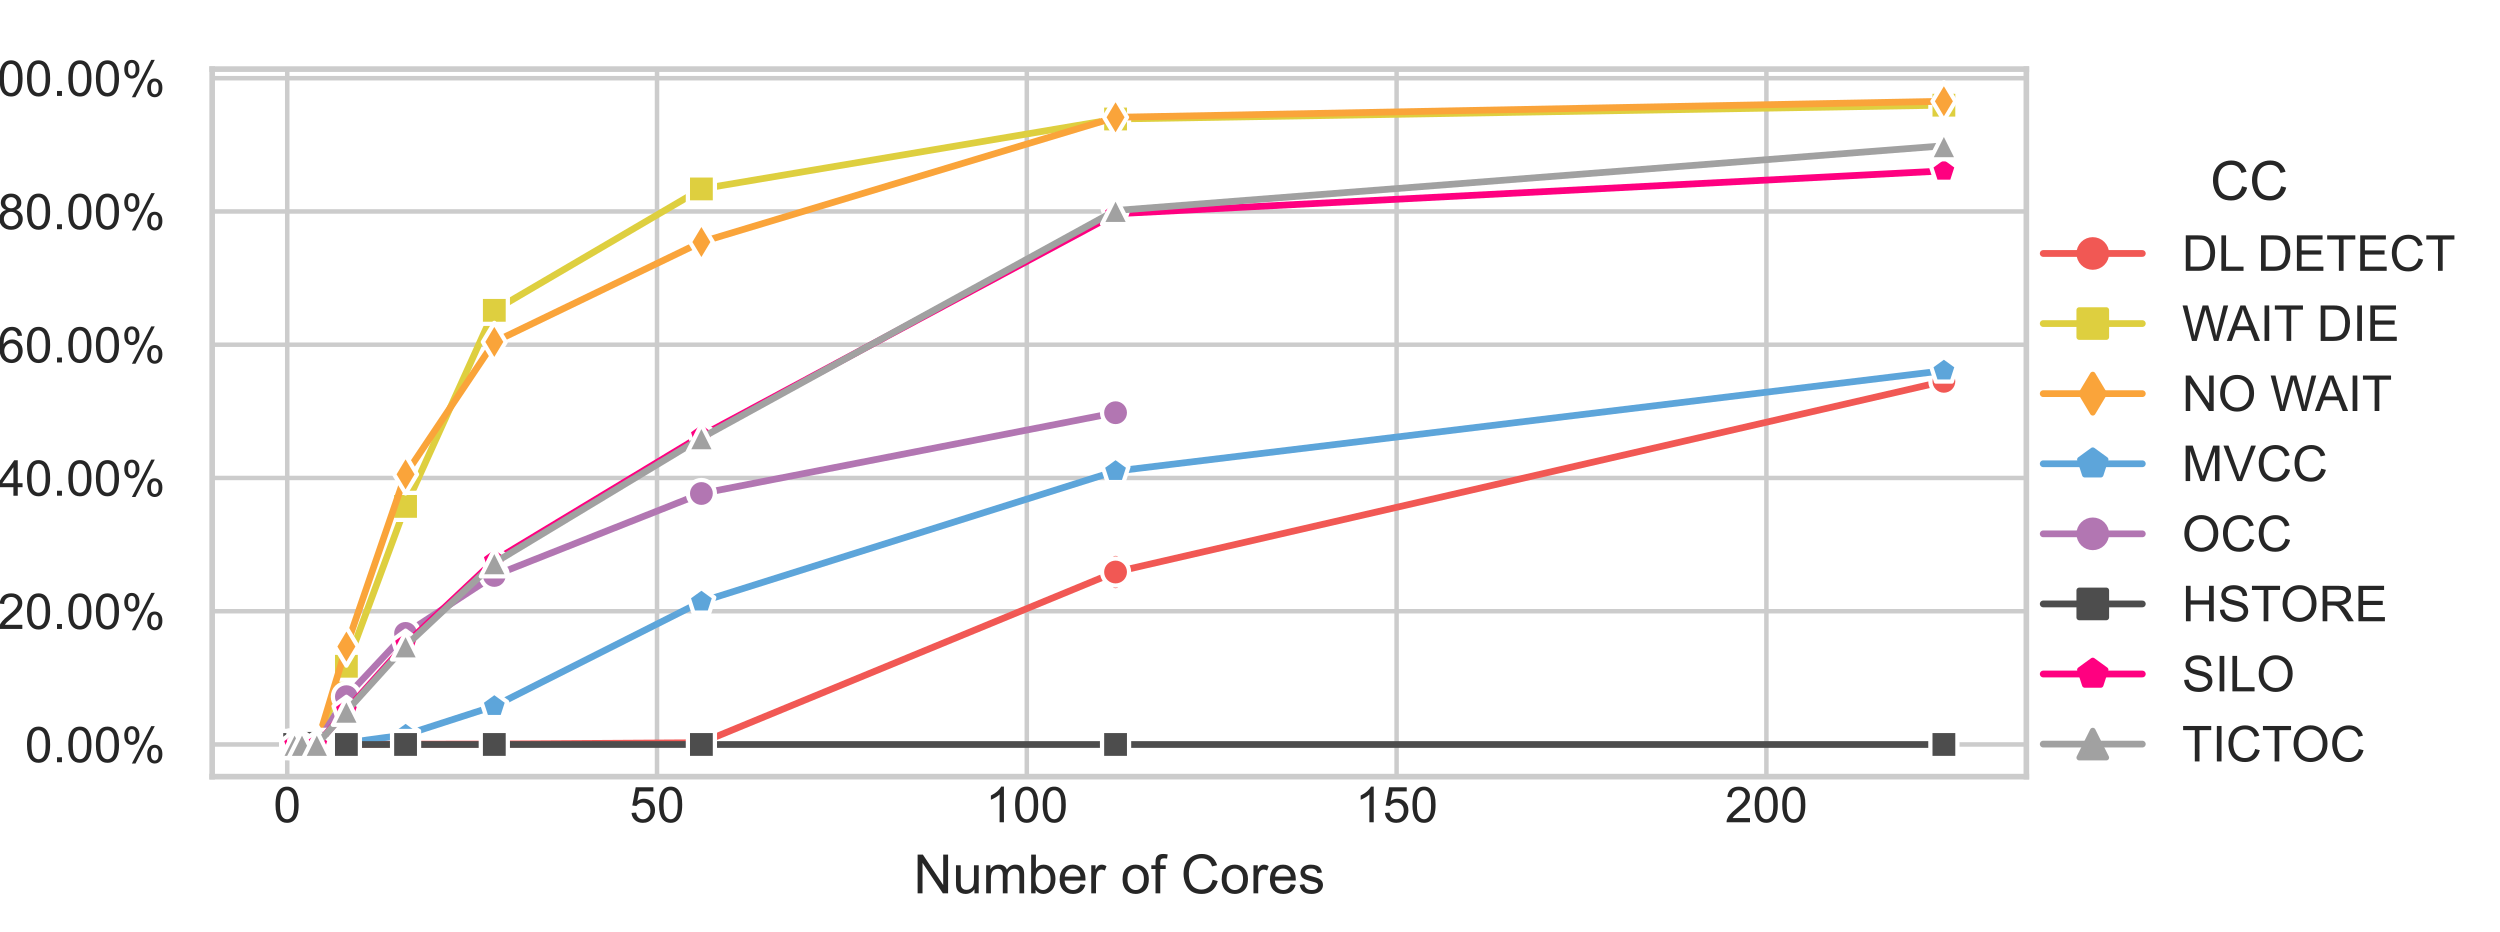 <?xml version="1.0" encoding="utf-8" standalone="no"?>
<!DOCTYPE svg PUBLIC "-//W3C//DTD SVG 1.1//EN"
  "http://www.w3.org/Graphics/SVG/1.1/DTD/svg11.dtd">
<!-- Created with matplotlib (https://matplotlib.org/) -->
<svg height="165.6pt" version="1.1" viewBox="0 0 444 165.6" width="444pt" xmlns="http://www.w3.org/2000/svg" xmlns:xlink="http://www.w3.org/1999/xlink">
 <defs>
  <style type="text/css">*{stroke-linecap:butt;stroke-linejoin:round;}</style>
 </defs>
 <g id="figure_1">
  <g id="patch_1">
   <path d="M 0 165.6 
L 444 165.6 
L 444 0 
L 0 0 
z
" style="fill:#ffffff;"/>
  </g>
  <g id="axes_1">
   <g id="patch_2">
    <path d="M 37.68 137.932 
L 359.88 137.932 
L 359.88 12.273 
L 37.68 12.273 
z
" style="fill:#ffffff;"/>
   </g>
   <g id="matplotlib.axis_1">
    <g id="xtick_1">
     <g id="line2d_1">
      <path clip-path="url(#pea658842cb)" d="M 51.012 137.932 
L 51.012 12.273 
" style="fill:none;stroke:#cccccc;stroke-linecap:round;stroke-width:0.8;"/>
     </g>
     <g id="text_1">
      <!-- 0 -->
      <g style="fill:#262626;" transform="translate(48.565 146.031)scale(0.088 -0.088)">
       <defs>
        <path d="M 4.156 35.297 
Q 4.156 48 6.766 55.734 
Q 9.375 63.484 14.516 67.672 
Q 19.672 71.875 27.484 71.875 
Q 33.25 71.875 37.594 69.547 
Q 41.938 67.234 44.766 62.859 
Q 47.609 58.5 49.219 52.219 
Q 50.828 45.953 50.828 35.297 
Q 50.828 22.703 48.234 14.969 
Q 45.656 7.234 40.5 3 
Q 35.359 -1.219 27.484 -1.219 
Q 17.141 -1.219 11.234 6.203 
Q 4.156 15.141 4.156 35.297 
z
M 13.188 35.297 
Q 13.188 17.672 17.312 11.828 
Q 21.438 6 27.484 6 
Q 33.547 6 37.672 11.859 
Q 41.797 17.719 41.797 35.297 
Q 41.797 52.984 37.672 58.781 
Q 33.547 64.594 27.391 64.594 
Q 21.344 64.594 17.719 59.469 
Q 13.188 52.938 13.188 35.297 
z
" id="ArialMT-48"/>
       </defs>
       <use xlink:href="#ArialMT-48"/>
      </g>
     </g>
    </g>
    <g id="xtick_2">
     <g id="line2d_2">
      <path clip-path="url(#pea658842cb)" d="M 116.687 137.932 
L 116.687 12.273 
" style="fill:none;stroke:#cccccc;stroke-linecap:round;stroke-width:0.8;"/>
     </g>
     <g id="text_2">
      <!-- 50 -->
      <g style="fill:#262626;" transform="translate(111.793 146.031)scale(0.088 -0.088)">
       <defs>
        <path d="M 4.156 18.75 
L 13.375 19.531 
Q 14.406 12.797 18.141 9.391 
Q 21.875 6 27.156 6 
Q 33.5 6 37.891 10.781 
Q 42.281 15.578 42.281 23.484 
Q 42.281 31 38.062 35.344 
Q 33.844 39.703 27 39.703 
Q 22.75 39.703 19.328 37.766 
Q 15.922 35.844 13.969 32.766 
L 5.719 33.844 
L 12.641 70.609 
L 48.25 70.609 
L 48.25 62.203 
L 19.672 62.203 
L 15.828 42.969 
Q 22.266 47.469 29.344 47.469 
Q 38.719 47.469 45.156 40.969 
Q 51.609 34.469 51.609 24.266 
Q 51.609 14.547 45.953 7.469 
Q 39.062 -1.219 27.156 -1.219 
Q 17.391 -1.219 11.203 4.25 
Q 5.031 9.719 4.156 18.75 
z
" id="ArialMT-53"/>
       </defs>
       <use xlink:href="#ArialMT-53"/>
       <use x="55.615" xlink:href="#ArialMT-48"/>
      </g>
     </g>
    </g>
    <g id="xtick_3">
     <g id="line2d_3">
      <path clip-path="url(#pea658842cb)" d="M 182.361 137.932 
L 182.361 12.273 
" style="fill:none;stroke:#cccccc;stroke-linecap:round;stroke-width:0.8;"/>
     </g>
     <g id="text_3">
      <!-- 100 -->
      <g style="fill:#262626;" transform="translate(175.021 146.031)scale(0.088 -0.088)">
       <defs>
        <path d="M 37.25 0 
L 28.469 0 
L 28.469 56 
Q 25.297 52.984 20.141 49.953 
Q 14.984 46.922 10.891 45.406 
L 10.891 53.906 
Q 18.266 57.375 23.781 62.297 
Q 29.297 67.234 31.594 71.875 
L 37.25 71.875 
z
" id="ArialMT-49"/>
       </defs>
       <use xlink:href="#ArialMT-49"/>
       <use x="55.615" xlink:href="#ArialMT-48"/>
       <use x="111.23" xlink:href="#ArialMT-48"/>
      </g>
     </g>
    </g>
    <g id="xtick_4">
     <g id="line2d_4">
      <path clip-path="url(#pea658842cb)" d="M 248.036 137.932 
L 248.036 12.273 
" style="fill:none;stroke:#cccccc;stroke-linecap:round;stroke-width:0.8;"/>
     </g>
     <g id="text_4">
      <!-- 150 -->
      <g style="fill:#262626;" transform="translate(240.696 146.031)scale(0.088 -0.088)">
       <use xlink:href="#ArialMT-49"/>
       <use x="55.615" xlink:href="#ArialMT-53"/>
       <use x="111.23" xlink:href="#ArialMT-48"/>
      </g>
     </g>
    </g>
    <g id="xtick_5">
     <g id="line2d_5">
      <path clip-path="url(#pea658842cb)" d="M 313.711 137.932 
L 313.711 12.273 
" style="fill:none;stroke:#cccccc;stroke-linecap:round;stroke-width:0.8;"/>
     </g>
     <g id="text_5">
      <!-- 200 -->
      <g style="fill:#262626;" transform="translate(306.37 146.031)scale(0.088 -0.088)">
       <defs>
        <path d="M 50.344 8.453 
L 50.344 0 
L 3.031 0 
Q 2.938 3.172 4.047 6.109 
Q 5.859 10.938 9.828 15.625 
Q 13.812 20.312 21.344 26.469 
Q 33.016 36.031 37.109 41.625 
Q 41.219 47.219 41.219 52.203 
Q 41.219 57.422 37.469 61 
Q 33.734 64.594 27.734 64.594 
Q 21.391 64.594 17.578 60.781 
Q 13.766 56.984 13.719 50.25 
L 4.688 51.172 
Q 5.609 61.281 11.656 66.578 
Q 17.719 71.875 27.938 71.875 
Q 38.234 71.875 44.234 66.156 
Q 50.25 60.453 50.25 52 
Q 50.25 47.703 48.484 43.547 
Q 46.734 39.406 42.656 34.812 
Q 38.578 30.219 29.109 22.219 
Q 21.188 15.578 18.938 13.203 
Q 16.703 10.844 15.234 8.453 
z
" id="ArialMT-50"/>
       </defs>
       <use xlink:href="#ArialMT-50"/>
       <use x="55.615" xlink:href="#ArialMT-48"/>
       <use x="111.23" xlink:href="#ArialMT-48"/>
      </g>
     </g>
    </g>
    <g id="text_6">
     <!-- Number of Cores -->
     <g style="fill:#262626;" transform="translate(162.236 158.651)scale(0.096 -0.096)">
      <defs>
       <path d="M 7.625 0 
L 7.625 71.578 
L 17.328 71.578 
L 54.938 15.375 
L 54.938 71.578 
L 64.016 71.578 
L 64.016 0 
L 54.297 0 
L 16.703 56.25 
L 16.703 0 
z
" id="ArialMT-78"/>
       <path d="M 40.578 0 
L 40.578 7.625 
Q 34.516 -1.172 24.125 -1.172 
Q 19.531 -1.172 15.547 0.578 
Q 11.578 2.344 9.641 5 
Q 7.719 7.672 6.938 11.531 
Q 6.391 14.109 6.391 19.734 
L 6.391 51.859 
L 15.188 51.859 
L 15.188 23.094 
Q 15.188 16.219 15.719 13.812 
Q 16.547 10.359 19.234 8.375 
Q 21.922 6.391 25.875 6.391 
Q 29.828 6.391 33.297 8.422 
Q 36.766 10.453 38.203 13.938 
Q 39.656 17.438 39.656 24.078 
L 39.656 51.859 
L 48.438 51.859 
L 48.438 0 
z
" id="ArialMT-117"/>
       <path d="M 6.594 0 
L 6.594 51.859 
L 14.453 51.859 
L 14.453 44.578 
Q 16.891 48.391 20.938 50.703 
Q 25 53.031 30.172 53.031 
Q 35.938 53.031 39.625 50.641 
Q 43.312 48.25 44.828 43.953 
Q 50.984 53.031 60.844 53.031 
Q 68.562 53.031 72.703 48.75 
Q 76.859 44.484 76.859 35.594 
L 76.859 0 
L 68.109 0 
L 68.109 32.672 
Q 68.109 37.938 67.25 40.25 
Q 66.406 42.578 64.156 43.984 
Q 61.922 45.406 58.891 45.406 
Q 53.422 45.406 49.797 41.766 
Q 46.188 38.141 46.188 30.125 
L 46.188 0 
L 37.406 0 
L 37.406 33.688 
Q 37.406 39.547 35.25 42.469 
Q 33.109 45.406 28.219 45.406 
Q 24.516 45.406 21.359 43.453 
Q 18.219 41.5 16.797 37.734 
Q 15.375 33.984 15.375 26.906 
L 15.375 0 
z
" id="ArialMT-109"/>
       <path d="M 14.703 0 
L 6.547 0 
L 6.547 71.578 
L 15.328 71.578 
L 15.328 46.047 
Q 20.906 53.031 29.547 53.031 
Q 34.328 53.031 38.594 51.094 
Q 42.875 49.172 45.625 45.672 
Q 48.391 42.188 49.953 37.25 
Q 51.516 32.328 51.516 26.703 
Q 51.516 13.375 44.922 6.094 
Q 38.328 -1.172 29.109 -1.172 
Q 19.922 -1.172 14.703 6.5 
z
M 14.594 26.312 
Q 14.594 17 17.141 12.844 
Q 21.297 6.062 28.375 6.062 
Q 34.125 6.062 38.328 11.062 
Q 42.531 16.062 42.531 25.984 
Q 42.531 36.141 38.5 40.969 
Q 34.469 45.797 28.766 45.797 
Q 23 45.797 18.797 40.797 
Q 14.594 35.797 14.594 26.312 
z
" id="ArialMT-98"/>
       <path d="M 42.094 16.703 
L 51.172 15.578 
Q 49.031 7.625 43.219 3.219 
Q 37.406 -1.172 28.375 -1.172 
Q 17 -1.172 10.328 5.828 
Q 3.656 12.844 3.656 25.484 
Q 3.656 38.578 10.391 45.797 
Q 17.141 53.031 27.875 53.031 
Q 38.281 53.031 44.875 45.953 
Q 51.469 38.875 51.469 26.031 
Q 51.469 25.25 51.422 23.688 
L 12.75 23.688 
Q 13.234 15.141 17.578 10.594 
Q 21.922 6.062 28.422 6.062 
Q 33.25 6.062 36.672 8.594 
Q 40.094 11.141 42.094 16.703 
z
M 13.234 30.906 
L 42.188 30.906 
Q 41.609 37.453 38.875 40.719 
Q 34.672 45.797 27.984 45.797 
Q 21.922 45.797 17.797 41.75 
Q 13.672 37.703 13.234 30.906 
z
" id="ArialMT-101"/>
       <path d="M 6.5 0 
L 6.5 51.859 
L 14.406 51.859 
L 14.406 44 
Q 17.438 49.516 20 51.266 
Q 22.562 53.031 25.641 53.031 
Q 30.078 53.031 34.672 50.203 
L 31.641 42.047 
Q 28.422 43.953 25.203 43.953 
Q 22.312 43.953 20.016 42.219 
Q 17.719 40.484 16.75 37.406 
Q 15.281 32.719 15.281 27.156 
L 15.281 0 
z
" id="ArialMT-114"/>
       <path id="ArialMT-32"/>
       <path d="M 3.328 25.922 
Q 3.328 40.328 11.328 47.266 
Q 18.016 53.031 27.641 53.031 
Q 38.328 53.031 45.109 46.016 
Q 51.906 39.016 51.906 26.656 
Q 51.906 16.656 48.906 10.906 
Q 45.906 5.172 40.156 2 
Q 34.422 -1.172 27.641 -1.172 
Q 16.75 -1.172 10.031 5.812 
Q 3.328 12.797 3.328 25.922 
z
M 12.359 25.922 
Q 12.359 15.969 16.703 11.016 
Q 21.047 6.062 27.641 6.062 
Q 34.188 6.062 38.531 11.031 
Q 42.875 16.016 42.875 26.219 
Q 42.875 35.844 38.5 40.797 
Q 34.125 45.75 27.641 45.75 
Q 21.047 45.75 16.703 40.812 
Q 12.359 35.891 12.359 25.922 
z
" id="ArialMT-111"/>
       <path d="M 8.688 0 
L 8.688 45.016 
L 0.922 45.016 
L 0.922 51.859 
L 8.688 51.859 
L 8.688 57.375 
Q 8.688 62.594 9.625 65.141 
Q 10.891 68.562 14.078 70.672 
Q 17.281 72.797 23.047 72.797 
Q 26.766 72.797 31.25 71.922 
L 29.938 64.266 
Q 27.203 64.75 24.75 64.75 
Q 20.75 64.75 19.094 63.031 
Q 17.438 61.328 17.438 56.641 
L 17.438 51.859 
L 27.547 51.859 
L 27.547 45.016 
L 17.438 45.016 
L 17.438 0 
z
" id="ArialMT-102"/>
       <path d="M 58.797 25.094 
L 68.266 22.703 
Q 65.281 11.031 57.547 4.906 
Q 49.812 -1.219 38.625 -1.219 
Q 27.047 -1.219 19.797 3.484 
Q 12.547 8.203 8.766 17.141 
Q 4.984 26.078 4.984 36.328 
Q 4.984 47.516 9.25 55.828 
Q 13.531 64.156 21.406 68.469 
Q 29.297 72.797 38.766 72.797 
Q 49.516 72.797 56.828 67.328 
Q 64.156 61.859 67.047 51.953 
L 57.719 49.75 
Q 55.219 57.562 50.484 61.125 
Q 45.75 64.703 38.578 64.703 
Q 30.328 64.703 24.781 60.734 
Q 19.234 56.781 16.984 50.109 
Q 14.75 43.453 14.75 36.375 
Q 14.75 27.25 17.406 20.438 
Q 20.062 13.625 25.672 10.25 
Q 31.297 6.891 37.844 6.891 
Q 45.797 6.891 51.312 11.469 
Q 56.844 16.062 58.797 25.094 
z
" id="ArialMT-67"/>
       <path d="M 3.078 15.484 
L 11.766 16.844 
Q 12.5 11.625 15.844 8.844 
Q 19.188 6.062 25.203 6.062 
Q 31.25 6.062 34.172 8.516 
Q 37.109 10.984 37.109 14.312 
Q 37.109 17.281 34.516 19 
Q 32.719 20.172 25.531 21.969 
Q 15.875 24.422 12.141 26.203 
Q 8.406 27.984 6.469 31.125 
Q 4.547 34.281 4.547 38.094 
Q 4.547 41.547 6.125 44.5 
Q 7.719 47.469 10.453 49.422 
Q 12.5 50.922 16.031 51.969 
Q 19.578 53.031 23.641 53.031 
Q 29.734 53.031 34.344 51.266 
Q 38.969 49.516 41.156 46.5 
Q 43.359 43.5 44.188 38.484 
L 35.594 37.312 
Q 35.016 41.312 32.203 43.547 
Q 29.391 45.797 24.266 45.797 
Q 18.219 45.797 15.625 43.797 
Q 13.031 41.797 13.031 39.109 
Q 13.031 37.406 14.109 36.031 
Q 15.188 34.625 17.484 33.688 
Q 18.797 33.203 25.25 31.453 
Q 34.578 28.953 38.25 27.359 
Q 41.938 25.781 44.031 22.75 
Q 46.141 19.734 46.141 15.234 
Q 46.141 10.844 43.578 6.953 
Q 41.016 3.078 36.172 0.953 
Q 31.344 -1.172 25.25 -1.172 
Q 15.141 -1.172 9.844 3.031 
Q 4.547 7.234 3.078 15.484 
z
" id="ArialMT-115"/>
      </defs>
      <use xlink:href="#ArialMT-78"/>
      <use x="72.217" xlink:href="#ArialMT-117"/>
      <use x="127.832" xlink:href="#ArialMT-109"/>
      <use x="211.133" xlink:href="#ArialMT-98"/>
      <use x="266.748" xlink:href="#ArialMT-101"/>
      <use x="322.363" xlink:href="#ArialMT-114"/>
      <use x="355.664" xlink:href="#ArialMT-32"/>
      <use x="383.447" xlink:href="#ArialMT-111"/>
      <use x="439.062" xlink:href="#ArialMT-102"/>
      <use x="466.846" xlink:href="#ArialMT-32"/>
      <use x="494.629" xlink:href="#ArialMT-67"/>
      <use x="566.846" xlink:href="#ArialMT-111"/>
      <use x="622.461" xlink:href="#ArialMT-114"/>
      <use x="655.762" xlink:href="#ArialMT-101"/>
      <use x="711.377" xlink:href="#ArialMT-115"/>
     </g>
    </g>
   </g>
   <g id="matplotlib.axis_2">
    <g id="ytick_1">
     <g id="line2d_6">
      <path clip-path="url(#pea658842cb)" d="M 37.68 132.22 
L 359.88 132.22 
" style="fill:none;stroke:#cccccc;stroke-linecap:round;stroke-width:0.8;"/>
     </g>
     <g id="text_7">
      <!-- 0.00% -->
      <g style="fill:#262626;" transform="translate(4.429 135.37)scale(0.088 -0.088)">
       <defs>
        <path d="M 9.078 0 
L 9.078 10.016 
L 19.094 10.016 
L 19.094 0 
z
" id="ArialMT-46"/>
        <path d="M 5.812 54.391 
Q 5.812 62.062 9.672 67.422 
Q 13.531 72.797 20.844 72.797 
Q 27.594 72.797 32 67.984 
Q 36.422 63.188 36.422 53.859 
Q 36.422 44.781 31.953 39.875 
Q 27.484 34.969 20.953 34.969 
Q 14.453 34.969 10.125 39.797 
Q 5.812 44.625 5.812 54.391 
z
M 21.094 66.75 
Q 17.828 66.75 15.656 63.906 
Q 13.484 61.078 13.484 53.516 
Q 13.484 46.625 15.672 43.812 
Q 17.875 41.016 21.094 41.016 
Q 24.422 41.016 26.594 43.844 
Q 28.766 46.688 28.766 54.203 
Q 28.766 61.141 26.562 63.938 
Q 24.359 66.75 21.094 66.75 
z
M 21.141 -2.641 
L 60.297 72.797 
L 67.438 72.797 
L 28.422 -2.641 
z
M 52.094 16.797 
Q 52.094 24.516 55.953 29.859 
Q 59.812 35.203 67.188 35.203 
Q 73.922 35.203 78.344 30.391 
Q 82.766 25.594 82.766 16.266 
Q 82.766 7.172 78.297 2.266 
Q 73.828 -2.641 67.234 -2.641 
Q 60.75 -2.641 56.422 2.219 
Q 52.094 7.078 52.094 16.797 
z
M 67.438 29.156 
Q 64.109 29.156 61.938 26.312 
Q 59.766 23.484 59.766 15.922 
Q 59.766 9.078 61.953 6.25 
Q 64.156 3.422 67.391 3.422 
Q 70.75 3.422 72.922 6.25 
Q 75.094 9.078 75.094 16.609 
Q 75.094 23.531 72.891 26.344 
Q 70.703 29.156 67.438 29.156 
z
" id="ArialMT-37"/>
       </defs>
       <use xlink:href="#ArialMT-48"/>
       <use x="55.615" xlink:href="#ArialMT-46"/>
       <use x="83.398" xlink:href="#ArialMT-48"/>
       <use x="139.014" xlink:href="#ArialMT-48"/>
       <use x="194.629" xlink:href="#ArialMT-37"/>
      </g>
     </g>
    </g>
    <g id="ytick_2">
     <g id="line2d_7">
      <path clip-path="url(#pea658842cb)" d="M 37.68 108.554 
L 359.88 108.554 
" style="fill:none;stroke:#cccccc;stroke-linecap:round;stroke-width:0.8;"/>
     </g>
     <g id="text_8">
      <!-- 20.00% -->
      <g style="fill:#262626;" transform="translate(-0.464 111.703)scale(0.088 -0.088)">
       <use xlink:href="#ArialMT-50"/>
       <use x="55.615" xlink:href="#ArialMT-48"/>
       <use x="111.23" xlink:href="#ArialMT-46"/>
       <use x="139.014" xlink:href="#ArialMT-48"/>
       <use x="194.629" xlink:href="#ArialMT-48"/>
       <use x="250.244" xlink:href="#ArialMT-37"/>
      </g>
     </g>
    </g>
    <g id="ytick_3">
     <g id="line2d_8">
      <path clip-path="url(#pea658842cb)" d="M 37.68 84.888 
L 359.88 84.888 
" style="fill:none;stroke:#cccccc;stroke-linecap:round;stroke-width:0.8;"/>
     </g>
     <g id="text_9">
      <!-- 40.00% -->
      <g style="fill:#262626;" transform="translate(-0.464 88.037)scale(0.088 -0.088)">
       <defs>
        <path d="M 32.328 0 
L 32.328 17.141 
L 1.266 17.141 
L 1.266 25.203 
L 33.938 71.578 
L 41.109 71.578 
L 41.109 25.203 
L 50.781 25.203 
L 50.781 17.141 
L 41.109 17.141 
L 41.109 0 
z
M 32.328 25.203 
L 32.328 57.469 
L 9.906 25.203 
z
" id="ArialMT-52"/>
       </defs>
       <use xlink:href="#ArialMT-52"/>
       <use x="55.615" xlink:href="#ArialMT-48"/>
       <use x="111.23" xlink:href="#ArialMT-46"/>
       <use x="139.014" xlink:href="#ArialMT-48"/>
       <use x="194.629" xlink:href="#ArialMT-48"/>
       <use x="250.244" xlink:href="#ArialMT-37"/>
      </g>
     </g>
    </g>
    <g id="ytick_4">
     <g id="line2d_9">
      <path clip-path="url(#pea658842cb)" d="M 37.68 61.221 
L 359.88 61.221 
" style="fill:none;stroke:#cccccc;stroke-linecap:round;stroke-width:0.8;"/>
     </g>
     <g id="text_10">
      <!-- 60.00% -->
      <g style="fill:#262626;" transform="translate(-0.464 64.371)scale(0.088 -0.088)">
       <defs>
        <path d="M 49.75 54.047 
L 41.016 53.375 
Q 39.844 58.547 37.703 60.891 
Q 34.125 64.656 28.906 64.656 
Q 24.703 64.656 21.531 62.312 
Q 17.391 59.281 14.984 53.469 
Q 12.594 47.656 12.5 36.922 
Q 15.672 41.75 20.266 44.094 
Q 24.859 46.438 29.891 46.438 
Q 38.672 46.438 44.844 39.969 
Q 51.031 33.5 51.031 23.25 
Q 51.031 16.5 48.125 10.719 
Q 45.219 4.938 40.141 1.859 
Q 35.062 -1.219 28.609 -1.219 
Q 17.625 -1.219 10.688 6.859 
Q 3.766 14.938 3.766 33.5 
Q 3.766 54.25 11.422 63.672 
Q 18.109 71.875 29.438 71.875 
Q 37.891 71.875 43.281 67.141 
Q 48.688 62.406 49.75 54.047 
z
M 13.875 23.188 
Q 13.875 18.656 15.797 14.5 
Q 17.719 10.359 21.188 8.172 
Q 24.656 6 28.469 6 
Q 34.031 6 38.031 10.484 
Q 42.047 14.984 42.047 22.703 
Q 42.047 30.125 38.078 34.391 
Q 34.125 38.672 28.125 38.672 
Q 22.172 38.672 18.016 34.391 
Q 13.875 30.125 13.875 23.188 
z
" id="ArialMT-54"/>
       </defs>
       <use xlink:href="#ArialMT-54"/>
       <use x="55.615" xlink:href="#ArialMT-48"/>
       <use x="111.23" xlink:href="#ArialMT-46"/>
       <use x="139.014" xlink:href="#ArialMT-48"/>
       <use x="194.629" xlink:href="#ArialMT-48"/>
       <use x="250.244" xlink:href="#ArialMT-37"/>
      </g>
     </g>
    </g>
    <g id="ytick_5">
     <g id="line2d_10">
      <path clip-path="url(#pea658842cb)" d="M 37.68 37.555 
L 359.88 37.555 
" style="fill:none;stroke:#cccccc;stroke-linecap:round;stroke-width:0.8;"/>
     </g>
     <g id="text_11">
      <!-- 80.00% -->
      <g style="fill:#262626;" transform="translate(-0.464 40.704)scale(0.088 -0.088)">
       <defs>
        <path d="M 17.672 38.812 
Q 12.203 40.828 9.562 44.531 
Q 6.938 48.25 6.938 53.422 
Q 6.938 61.234 12.547 66.547 
Q 18.172 71.875 27.484 71.875 
Q 36.859 71.875 42.578 66.422 
Q 48.297 60.984 48.297 53.172 
Q 48.297 48.188 45.672 44.5 
Q 43.062 40.828 37.75 38.812 
Q 44.344 36.672 47.781 31.875 
Q 51.219 27.094 51.219 20.453 
Q 51.219 11.281 44.719 5.031 
Q 38.234 -1.219 27.641 -1.219 
Q 17.047 -1.219 10.547 5.047 
Q 4.047 11.328 4.047 20.703 
Q 4.047 27.688 7.594 32.391 
Q 11.141 37.109 17.672 38.812 
z
M 15.922 53.719 
Q 15.922 48.641 19.188 45.406 
Q 22.469 42.188 27.688 42.188 
Q 32.766 42.188 36.016 45.375 
Q 39.266 48.578 39.266 53.219 
Q 39.266 58.062 35.906 61.359 
Q 32.562 64.656 27.594 64.656 
Q 22.562 64.656 19.234 61.422 
Q 15.922 58.203 15.922 53.719 
z
M 13.094 20.656 
Q 13.094 16.891 14.875 13.375 
Q 16.656 9.859 20.172 7.922 
Q 23.688 6 27.734 6 
Q 34.031 6 38.125 10.047 
Q 42.234 14.109 42.234 20.359 
Q 42.234 26.703 38.016 30.859 
Q 33.797 35.016 27.438 35.016 
Q 21.234 35.016 17.156 30.906 
Q 13.094 26.812 13.094 20.656 
z
" id="ArialMT-56"/>
       </defs>
       <use xlink:href="#ArialMT-56"/>
       <use x="55.615" xlink:href="#ArialMT-48"/>
       <use x="111.23" xlink:href="#ArialMT-46"/>
       <use x="139.014" xlink:href="#ArialMT-48"/>
       <use x="194.629" xlink:href="#ArialMT-48"/>
       <use x="250.244" xlink:href="#ArialMT-37"/>
      </g>
     </g>
    </g>
    <g id="ytick_6">
     <g id="line2d_11">
      <path clip-path="url(#pea658842cb)" d="M 37.68 13.888 
L 359.88 13.888 
" style="fill:none;stroke:#cccccc;stroke-linecap:round;stroke-width:0.8;"/>
     </g>
     <g id="text_12">
      <!-- 100.00% -->
      <g style="fill:#262626;" transform="translate(-5.358 17.038)scale(0.088 -0.088)">
       <use xlink:href="#ArialMT-49"/>
       <use x="55.615" xlink:href="#ArialMT-48"/>
       <use x="111.23" xlink:href="#ArialMT-48"/>
       <use x="166.846" xlink:href="#ArialMT-46"/>
       <use x="194.629" xlink:href="#ArialMT-48"/>
       <use x="250.244" xlink:href="#ArialMT-48"/>
       <use x="305.859" xlink:href="#ArialMT-37"/>
      </g>
     </g>
    </g>
    <g id="text_13">
     <!-- Abort Ratio (Abort/Total) -->
     <g style="fill:#262626;" transform="translate(-11.378 126.585)rotate(-90)scale(0.096 -0.096)">
      <defs>
       <path d="M -0.141 0 
L 27.344 71.578 
L 37.547 71.578 
L 66.844 0 
L 56.062 0 
L 47.703 21.688 
L 17.781 21.688 
L 9.906 0 
z
M 20.516 29.391 
L 44.781 29.391 
L 37.312 49.219 
Q 33.891 58.25 32.234 64.062 
Q 30.859 57.172 28.375 50.391 
z
" id="ArialMT-65"/>
       <path d="M 25.781 7.859 
L 27.047 0.094 
Q 23.344 -0.688 20.406 -0.688 
Q 15.625 -0.688 12.984 0.828 
Q 10.359 2.344 9.281 4.812 
Q 8.203 7.281 8.203 15.188 
L 8.203 45.016 
L 1.766 45.016 
L 1.766 51.859 
L 8.203 51.859 
L 8.203 64.703 
L 16.938 69.969 
L 16.938 51.859 
L 25.781 51.859 
L 25.781 45.016 
L 16.938 45.016 
L 16.938 14.703 
Q 16.938 10.938 17.406 9.859 
Q 17.875 8.797 18.922 8.156 
Q 19.969 7.516 21.922 7.516 
Q 23.391 7.516 25.781 7.859 
z
" id="ArialMT-116"/>
       <path d="M 7.859 0 
L 7.859 71.578 
L 39.594 71.578 
Q 49.172 71.578 54.141 69.641 
Q 59.125 67.719 62.109 62.828 
Q 65.094 57.953 65.094 52.047 
Q 65.094 44.438 60.156 39.203 
Q 55.219 33.984 44.922 32.562 
Q 48.688 30.766 50.641 29 
Q 54.781 25.203 58.5 19.484 
L 70.953 0 
L 59.031 0 
L 49.562 14.891 
Q 45.406 21.344 42.719 24.75 
Q 40.047 28.172 37.922 29.531 
Q 35.797 30.906 33.594 31.453 
Q 31.984 31.781 28.328 31.781 
L 17.328 31.781 
L 17.328 0 
z
M 17.328 39.984 
L 37.703 39.984 
Q 44.188 39.984 47.844 41.328 
Q 51.516 42.672 53.422 45.625 
Q 55.328 48.578 55.328 52.047 
Q 55.328 57.125 51.641 60.391 
Q 47.953 63.672 39.984 63.672 
L 17.328 63.672 
z
" id="ArialMT-82"/>
       <path d="M 40.438 6.391 
Q 35.547 2.25 31.031 0.531 
Q 26.516 -1.172 21.344 -1.172 
Q 12.797 -1.172 8.203 3 
Q 3.609 7.172 3.609 13.672 
Q 3.609 17.484 5.344 20.625 
Q 7.078 23.781 9.891 25.688 
Q 12.703 27.594 16.219 28.562 
Q 18.797 29.25 24.031 29.891 
Q 34.672 31.156 39.703 32.906 
Q 39.75 34.719 39.75 35.203 
Q 39.75 40.578 37.25 42.781 
Q 33.891 45.75 27.25 45.75 
Q 21.047 45.75 18.094 43.578 
Q 15.141 41.406 13.719 35.891 
L 5.125 37.062 
Q 6.297 42.578 8.984 45.969 
Q 11.672 49.359 16.75 51.188 
Q 21.828 53.031 28.516 53.031 
Q 35.156 53.031 39.297 51.469 
Q 43.453 49.906 45.406 47.531 
Q 47.359 45.172 48.141 41.547 
Q 48.578 39.312 48.578 33.453 
L 48.578 21.734 
Q 48.578 9.469 49.141 6.219 
Q 49.703 2.984 51.375 0 
L 42.188 0 
Q 40.828 2.734 40.438 6.391 
z
M 39.703 26.031 
Q 34.906 24.078 25.344 22.703 
Q 19.922 21.922 17.672 20.938 
Q 15.438 19.969 14.203 18.094 
Q 12.984 16.219 12.984 13.922 
Q 12.984 10.406 15.641 8.062 
Q 18.312 5.719 23.438 5.719 
Q 28.516 5.719 32.469 7.938 
Q 36.422 10.156 38.281 14.016 
Q 39.703 17 39.703 22.797 
z
" id="ArialMT-97"/>
       <path d="M 6.641 61.469 
L 6.641 71.578 
L 15.438 71.578 
L 15.438 61.469 
z
M 6.641 0 
L 6.641 51.859 
L 15.438 51.859 
L 15.438 0 
z
" id="ArialMT-105"/>
       <path d="M 23.391 -21.047 
Q 16.109 -11.859 11.078 0.438 
Q 6.062 12.75 6.062 25.922 
Q 6.062 37.547 9.812 48.188 
Q 14.203 60.547 23.391 72.797 
L 29.688 72.797 
Q 23.781 62.641 21.875 58.297 
Q 18.891 51.562 17.188 44.234 
Q 15.094 35.109 15.094 25.875 
Q 15.094 2.391 29.688 -21.047 
z
" id="ArialMT-40"/>
       <path d="M 0 -1.219 
L 20.75 72.797 
L 27.781 72.797 
L 7.078 -1.219 
z
" id="ArialMT-47"/>
       <path d="M 25.922 0 
L 25.922 63.141 
L 2.344 63.141 
L 2.344 71.578 
L 59.078 71.578 
L 59.078 63.141 
L 35.406 63.141 
L 35.406 0 
z
" id="ArialMT-84"/>
       <path d="M 6.391 0 
L 6.391 71.578 
L 15.188 71.578 
L 15.188 0 
z
" id="ArialMT-108"/>
       <path d="M 12.359 -21.047 
L 6.062 -21.047 
Q 20.656 2.391 20.656 25.875 
Q 20.656 35.062 18.562 44.094 
Q 16.891 51.422 13.922 58.156 
Q 12.016 62.547 6.062 72.797 
L 12.359 72.797 
Q 21.531 60.547 25.922 48.188 
Q 29.688 37.547 29.688 25.922 
Q 29.688 12.75 24.625 0.438 
Q 19.578 -11.859 12.359 -21.047 
z
" id="ArialMT-41"/>
      </defs>
      <use xlink:href="#ArialMT-65"/>
      <use x="66.699" xlink:href="#ArialMT-98"/>
      <use x="122.314" xlink:href="#ArialMT-111"/>
      <use x="177.93" xlink:href="#ArialMT-114"/>
      <use x="211.23" xlink:href="#ArialMT-116"/>
      <use x="239.014" xlink:href="#ArialMT-32"/>
      <use x="266.797" xlink:href="#ArialMT-82"/>
      <use x="339.014" xlink:href="#ArialMT-97"/>
      <use x="394.629" xlink:href="#ArialMT-116"/>
      <use x="422.412" xlink:href="#ArialMT-105"/>
      <use x="444.629" xlink:href="#ArialMT-111"/>
      <use x="500.244" xlink:href="#ArialMT-32"/>
      <use x="528.027" xlink:href="#ArialMT-40"/>
      <use x="561.328" xlink:href="#ArialMT-65"/>
      <use x="628.027" xlink:href="#ArialMT-98"/>
      <use x="683.643" xlink:href="#ArialMT-111"/>
      <use x="739.258" xlink:href="#ArialMT-114"/>
      <use x="772.559" xlink:href="#ArialMT-116"/>
      <use x="800.342" xlink:href="#ArialMT-47"/>
      <use x="828.125" xlink:href="#ArialMT-84"/>
      <use x="878.084" xlink:href="#ArialMT-111"/>
      <use x="933.699" xlink:href="#ArialMT-116"/>
      <use x="961.482" xlink:href="#ArialMT-97"/>
      <use x="1017.098" xlink:href="#ArialMT-108"/>
      <use x="1039.314" xlink:href="#ArialMT-41"/>
     </g>
    </g>
   </g>
   <g id="LineCollection_1">
    <path clip-path="url(#pea658842cb)" d="M 52.325 132.22 
L 52.325 132.22 
" style="fill:none;stroke:#f15854;stroke-linecap:round;stroke-width:1.2;"/>
    <path clip-path="url(#pea658842cb)" d="M 53.639 132.22 
L 53.639 132.22 
" style="fill:none;stroke:#f15854;stroke-linecap:round;stroke-width:1.2;"/>
    <path clip-path="url(#pea658842cb)" d="M 56.266 132.22 
L 56.266 132.22 
" style="fill:none;stroke:#f15854;stroke-linecap:round;stroke-width:1.2;"/>
    <path clip-path="url(#pea658842cb)" d="M 61.52 132.189 
L 61.52 132.189 
" style="fill:none;stroke:#f15854;stroke-linecap:round;stroke-width:1.2;"/>
    <path clip-path="url(#pea658842cb)" d="M 72.028 132.155 
L 72.028 132.151 
" style="fill:none;stroke:#f15854;stroke-linecap:round;stroke-width:1.2;"/>
    <path clip-path="url(#pea658842cb)" d="M 87.79 132.145 
L 87.79 132.14 
" style="fill:none;stroke:#f15854;stroke-linecap:round;stroke-width:1.2;"/>
    <path clip-path="url(#pea658842cb)" d="M 124.568 131.908 
L 124.568 131.901 
" style="fill:none;stroke:#f15854;stroke-linecap:round;stroke-width:1.2;"/>
    <path clip-path="url(#pea658842cb)" d="M 198.123 103.867 
L 198.123 99.313 
" style="fill:none;stroke:#f15854;stroke-linecap:round;stroke-width:1.2;"/>
    <path clip-path="url(#pea658842cb)" d="M 345.235 69.192 
L 345.235 66.255 
" style="fill:none;stroke:#f15854;stroke-linecap:round;stroke-width:1.2;"/>
   </g>
   <g id="LineCollection_2">
    <path clip-path="url(#pea658842cb)" d="M 52.325 132.22 
L 52.325 132.22 
" style="fill:none;stroke:#decf3f;stroke-linecap:round;stroke-width:1.2;"/>
    <path clip-path="url(#pea658842cb)" d="M 53.639 132.214 
L 53.639 132.213 
" style="fill:none;stroke:#decf3f;stroke-linecap:round;stroke-width:1.2;"/>
    <path clip-path="url(#pea658842cb)" d="M 56.266 132.202 
L 56.266 132.19 
" style="fill:none;stroke:#decf3f;stroke-linecap:round;stroke-width:1.2;"/>
    <path clip-path="url(#pea658842cb)" d="M 61.52 118.358 
L 61.52 118.289 
" style="fill:none;stroke:#decf3f;stroke-linecap:round;stroke-width:1.2;"/>
    <path clip-path="url(#pea658842cb)" d="M 72.028 90.767 
L 72.028 89.103 
" style="fill:none;stroke:#decf3f;stroke-linecap:round;stroke-width:1.2;"/>
    <path clip-path="url(#pea658842cb)" d="M 87.79 55.259 
L 87.79 54.961 
" style="fill:none;stroke:#decf3f;stroke-linecap:round;stroke-width:1.2;"/>
    <path clip-path="url(#pea658842cb)" d="M 124.568 33.555 
L 124.568 33.552 
" style="fill:none;stroke:#decf3f;stroke-linecap:round;stroke-width:1.2;"/>
    <path clip-path="url(#pea658842cb)" d="M 198.123 21.143 
L 198.123 21.126 
" style="fill:none;stroke:#decf3f;stroke-linecap:round;stroke-width:1.2;"/>
    <path clip-path="url(#pea658842cb)" d="M 345.235 18.683 
L 345.235 18.675 
" style="fill:none;stroke:#decf3f;stroke-linecap:round;stroke-width:1.2;"/>
   </g>
   <g id="LineCollection_3">
    <path clip-path="url(#pea658842cb)" d="M 52.325 132.22 
L 52.325 132.22 
" style="fill:none;stroke:#faa43a;stroke-linecap:round;stroke-width:1.2;"/>
    <path clip-path="url(#pea658842cb)" d="M 53.639 132.211 
L 53.639 132.211 
" style="fill:none;stroke:#faa43a;stroke-linecap:round;stroke-width:1.2;"/>
    <path clip-path="url(#pea658842cb)" d="M 56.266 132.195 
L 56.266 132.194 
" style="fill:none;stroke:#faa43a;stroke-linecap:round;stroke-width:1.2;"/>
    <path clip-path="url(#pea658842cb)" d="M 61.52 115.092 
L 61.52 114.567 
" style="fill:none;stroke:#faa43a;stroke-linecap:round;stroke-width:1.2;"/>
    <path clip-path="url(#pea658842cb)" d="M 72.028 84.524 
L 72.028 83.966 
" style="fill:none;stroke:#faa43a;stroke-linecap:round;stroke-width:1.2;"/>
    <path clip-path="url(#pea658842cb)" d="M 87.79 60.826 
L 87.79 60.625 
" style="fill:none;stroke:#faa43a;stroke-linecap:round;stroke-width:1.2;"/>
    <path clip-path="url(#pea658842cb)" d="M 124.568 43.008 
L 124.568 42.96 
" style="fill:none;stroke:#faa43a;stroke-linecap:round;stroke-width:1.2;"/>
    <path clip-path="url(#pea658842cb)" d="M 198.123 20.837 
L 198.123 20.825 
" style="fill:none;stroke:#faa43a;stroke-linecap:round;stroke-width:1.2;"/>
    <path clip-path="url(#pea658842cb)" d="M 345.235 17.986 
L 345.235 17.985 
" style="fill:none;stroke:#faa43a;stroke-linecap:round;stroke-width:1.2;"/>
   </g>
   <g id="LineCollection_4">
    <path clip-path="url(#pea658842cb)" d="M 52.325 132.22 
L 52.325 132.22 
" style="fill:none;stroke:#5da5da;stroke-linecap:round;stroke-width:1.2;"/>
    <path clip-path="url(#pea658842cb)" d="M 53.639 132.219 
L 53.639 132.219 
" style="fill:none;stroke:#5da5da;stroke-linecap:round;stroke-width:1.2;"/>
    <path clip-path="url(#pea658842cb)" d="M 56.266 132.219 
L 56.266 132.219 
" style="fill:none;stroke:#5da5da;stroke-linecap:round;stroke-width:1.2;"/>
    <path clip-path="url(#pea658842cb)" d="M 61.52 131.925 
L 61.52 131.918 
" style="fill:none;stroke:#5da5da;stroke-linecap:round;stroke-width:1.2;"/>
    <path clip-path="url(#pea658842cb)" d="M 72.028 130.5 
L 72.028 130.493 
" style="fill:none;stroke:#5da5da;stroke-linecap:round;stroke-width:1.2;"/>
    <path clip-path="url(#pea658842cb)" d="M 87.79 125.419 
L 87.79 125.39 
" style="fill:none;stroke:#5da5da;stroke-linecap:round;stroke-width:1.2;"/>
    <path clip-path="url(#pea658842cb)" d="M 124.568 106.859 
L 124.568 106.847 
" style="fill:none;stroke:#5da5da;stroke-linecap:round;stroke-width:1.2;"/>
    <path clip-path="url(#pea658842cb)" d="M 198.123 83.681 
L 198.123 83.655 
" style="fill:none;stroke:#5da5da;stroke-linecap:round;stroke-width:1.2;"/>
    <path clip-path="url(#pea658842cb)" d="M 345.235 65.829 
L 345.235 65.823 
" style="fill:none;stroke:#5da5da;stroke-linecap:round;stroke-width:1.2;"/>
   </g>
   <g id="LineCollection_5">
    <path clip-path="url(#pea658842cb)" d="M 52.325 132.22 
L 52.325 132.22 
" style="fill:none;stroke:#b276b2;stroke-linecap:round;stroke-width:1.2;"/>
    <path clip-path="url(#pea658842cb)" d="M 53.639 132.208 
L 53.639 132.207 
" style="fill:none;stroke:#b276b2;stroke-linecap:round;stroke-width:1.2;"/>
    <path clip-path="url(#pea658842cb)" d="M 56.266 132.174 
L 56.266 132.17 
" style="fill:none;stroke:#b276b2;stroke-linecap:round;stroke-width:1.2;"/>
    <path clip-path="url(#pea658842cb)" d="M 61.52 123.799 
L 61.52 123.658 
" style="fill:none;stroke:#b276b2;stroke-linecap:round;stroke-width:1.2;"/>
    <path clip-path="url(#pea658842cb)" d="M 72.028 112.546 
L 72.028 112.434 
" style="fill:none;stroke:#b276b2;stroke-linecap:round;stroke-width:1.2;"/>
    <path clip-path="url(#pea658842cb)" d="M 87.79 102.248 
L 87.79 102.158 
" style="fill:none;stroke:#b276b2;stroke-linecap:round;stroke-width:1.2;"/>
    <path clip-path="url(#pea658842cb)" d="M 124.568 87.668 
L 124.568 87.624 
" style="fill:none;stroke:#b276b2;stroke-linecap:round;stroke-width:1.2;"/>
    <path clip-path="url(#pea658842cb)" d="M 198.123 73.574 
L 198.123 73.021 
" style="fill:none;stroke:#b276b2;stroke-linecap:round;stroke-width:1.2;"/>
   </g>
   <g id="LineCollection_6">
    <path clip-path="url(#pea658842cb)" d="M 52.325 132.22 
L 52.325 132.22 
" style="fill:none;stroke:#4d4d4d;stroke-linecap:round;stroke-width:1.2;"/>
    <path clip-path="url(#pea658842cb)" d="M 53.639 132.154 
L 53.639 132.136 
" style="fill:none;stroke:#4d4d4d;stroke-linecap:round;stroke-width:1.2;"/>
    <path clip-path="url(#pea658842cb)" d="M 56.266 132.018 
L 56.266 132.018 
" style="fill:none;stroke:#4d4d4d;stroke-linecap:round;stroke-width:1.2;"/>
    <path clip-path="url(#pea658842cb)" d="M 61.52 132.22 
L 61.52 132.22 
" style="fill:none;stroke:#4d4d4d;stroke-linecap:round;stroke-width:1.2;"/>
    <path clip-path="url(#pea658842cb)" d="M 72.028 132.22 
L 72.028 132.22 
" style="fill:none;stroke:#4d4d4d;stroke-linecap:round;stroke-width:1.2;"/>
    <path clip-path="url(#pea658842cb)" d="M 87.79 132.22 
L 87.79 132.22 
" style="fill:none;stroke:#4d4d4d;stroke-linecap:round;stroke-width:1.2;"/>
    <path clip-path="url(#pea658842cb)" d="M 124.568 132.22 
L 124.568 132.22 
" style="fill:none;stroke:#4d4d4d;stroke-linecap:round;stroke-width:1.2;"/>
    <path clip-path="url(#pea658842cb)" d="M 198.123 132.22 
L 198.123 132.22 
" style="fill:none;stroke:#4d4d4d;stroke-linecap:round;stroke-width:1.2;"/>
    <path clip-path="url(#pea658842cb)" d="M 345.235 132.22 
L 345.235 132.22 
" style="fill:none;stroke:#4d4d4d;stroke-linecap:round;stroke-width:1.2;"/>
   </g>
   <g id="LineCollection_7">
    <path clip-path="url(#pea658842cb)" d="M 52.325 132.22 
L 52.325 132.22 
" style="fill:none;stroke:#ff0080;stroke-linecap:round;stroke-width:1.2;"/>
    <path clip-path="url(#pea658842cb)" d="M 53.639 132.22 
L 53.639 132.22 
" style="fill:none;stroke:#ff0080;stroke-linecap:round;stroke-width:1.2;"/>
    <path clip-path="url(#pea658842cb)" d="M 56.266 132.218 
L 56.266 132.217 
" style="fill:none;stroke:#ff0080;stroke-linecap:round;stroke-width:1.2;"/>
    <path clip-path="url(#pea658842cb)" d="M 61.52 126.148 
L 61.52 126.141 
" style="fill:none;stroke:#ff0080;stroke-linecap:round;stroke-width:1.2;"/>
    <path clip-path="url(#pea658842cb)" d="M 72.028 114.413 
L 72.028 114.383 
" style="fill:none;stroke:#ff0080;stroke-linecap:round;stroke-width:1.2;"/>
    <path clip-path="url(#pea658842cb)" d="M 87.79 99.559 
L 87.79 99.548 
" style="fill:none;stroke:#ff0080;stroke-linecap:round;stroke-width:1.2;"/>
    <path clip-path="url(#pea658842cb)" d="M 124.568 77.392 
L 124.568 77.356 
" style="fill:none;stroke:#ff0080;stroke-linecap:round;stroke-width:1.2;"/>
    <path clip-path="url(#pea658842cb)" d="M 198.123 37.992 
L 198.123 37.952 
" style="fill:none;stroke:#ff0080;stroke-linecap:round;stroke-width:1.2;"/>
    <path clip-path="url(#pea658842cb)" d="M 345.235 30.51 
L 345.235 30.18 
" style="fill:none;stroke:#ff0080;stroke-linecap:round;stroke-width:1.2;"/>
   </g>
   <g id="LineCollection_8">
    <path clip-path="url(#pea658842cb)" d="M 52.325 132.22 
L 52.325 132.22 
" style="fill:none;stroke:#a1a1a1;stroke-linecap:round;stroke-width:1.2;"/>
    <path clip-path="url(#pea658842cb)" d="M 53.639 132.22 
L 53.639 132.218 
" style="fill:none;stroke:#a1a1a1;stroke-linecap:round;stroke-width:1.2;"/>
    <path clip-path="url(#pea658842cb)" d="M 56.266 132.216 
L 56.266 132.216 
" style="fill:none;stroke:#a1a1a1;stroke-linecap:round;stroke-width:1.2;"/>
    <path clip-path="url(#pea658842cb)" d="M 61.52 126.338 
L 61.52 126.322 
" style="fill:none;stroke:#a1a1a1;stroke-linecap:round;stroke-width:1.2;"/>
    <path clip-path="url(#pea658842cb)" d="M 72.028 114.743 
L 72.028 114.712 
" style="fill:none;stroke:#a1a1a1;stroke-linecap:round;stroke-width:1.2;"/>
    <path clip-path="url(#pea658842cb)" d="M 87.79 99.981 
L 87.79 99.949 
" style="fill:none;stroke:#a1a1a1;stroke-linecap:round;stroke-width:1.2;"/>
    <path clip-path="url(#pea658842cb)" d="M 124.568 77.778 
L 124.568 77.755 
" style="fill:none;stroke:#a1a1a1;stroke-linecap:round;stroke-width:1.2;"/>
    <path clip-path="url(#pea658842cb)" d="M 198.123 37.746 
L 198.123 37.025 
" style="fill:none;stroke:#a1a1a1;stroke-linecap:round;stroke-width:1.2;"/>
    <path clip-path="url(#pea658842cb)" d="M 345.235 26.006 
L 345.235 25.773 
" style="fill:none;stroke:#a1a1a1;stroke-linecap:round;stroke-width:1.2;"/>
   </g>
   <g id="line2d_12">
    <path clip-path="url(#pea658842cb)" d="M 52.325 132.22 
L 53.639 132.22 
L 56.266 132.22 
L 61.52 132.189 
L 72.028 132.153 
L 87.79 132.143 
L 124.568 131.904 
L 198.123 101.59 
L 345.235 67.724 
" style="fill:none;stroke:#f15854;stroke-linecap:round;stroke-width:1.2;"/>
    <defs>
     <path d="M 0 2.4 
C 0.636 2.4 1.247 2.147 1.697 1.697 
C 2.147 1.247 2.4 0.636 2.4 0 
C 2.4 -0.636 2.147 -1.247 1.697 -1.697 
C 1.247 -2.147 0.636 -2.4 0 -2.4 
C -0.636 -2.4 -1.247 -2.147 -1.697 -1.697 
C -2.147 -1.247 -2.4 -0.636 -2.4 0 
C -2.4 0.636 -2.147 1.247 -1.697 1.697 
C -1.247 2.147 -0.636 2.4 0 2.4 
z
" id="m38b0274bf5" style="stroke:#ffffff;stroke-width:0.75;"/>
    </defs>
    <g clip-path="url(#pea658842cb)">
     <use style="fill:#f15854;stroke:#ffffff;stroke-width:0.75;" x="52.325" xlink:href="#m38b0274bf5" y="132.22"/>
     <use style="fill:#f15854;stroke:#ffffff;stroke-width:0.75;" x="53.639" xlink:href="#m38b0274bf5" y="132.22"/>
     <use style="fill:#f15854;stroke:#ffffff;stroke-width:0.75;" x="56.266" xlink:href="#m38b0274bf5" y="132.22"/>
     <use style="fill:#f15854;stroke:#ffffff;stroke-width:0.75;" x="61.52" xlink:href="#m38b0274bf5" y="132.189"/>
     <use style="fill:#f15854;stroke:#ffffff;stroke-width:0.75;" x="72.028" xlink:href="#m38b0274bf5" y="132.153"/>
     <use style="fill:#f15854;stroke:#ffffff;stroke-width:0.75;" x="87.79" xlink:href="#m38b0274bf5" y="132.143"/>
     <use style="fill:#f15854;stroke:#ffffff;stroke-width:0.75;" x="124.568" xlink:href="#m38b0274bf5" y="131.904"/>
     <use style="fill:#f15854;stroke:#ffffff;stroke-width:0.75;" x="198.123" xlink:href="#m38b0274bf5" y="101.59"/>
     <use style="fill:#f15854;stroke:#ffffff;stroke-width:0.75;" x="345.235" xlink:href="#m38b0274bf5" y="67.724"/>
    </g>
   </g>
   <g id="line2d_13">
    <path clip-path="url(#pea658842cb)" d="M 52.325 132.22 
L 53.639 132.214 
L 56.266 132.196 
L 61.52 118.324 
L 72.028 89.935 
L 87.79 55.11 
L 124.568 33.554 
L 198.123 21.134 
L 345.235 18.679 
" style="fill:none;stroke:#decf3f;stroke-linecap:round;stroke-width:1.2;"/>
    <defs>
     <path d="M -2.4 2.4 
L 2.4 2.4 
L 2.4 -2.4 
L -2.4 -2.4 
z
" id="me4387f3363" style="stroke:#ffffff;stroke-linejoin:miter;stroke-width:0.75;"/>
    </defs>
    <g clip-path="url(#pea658842cb)">
     <use style="fill:#decf3f;stroke:#ffffff;stroke-linejoin:miter;stroke-width:0.75;" x="52.325" xlink:href="#me4387f3363" y="132.22"/>
     <use style="fill:#decf3f;stroke:#ffffff;stroke-linejoin:miter;stroke-width:0.75;" x="53.639" xlink:href="#me4387f3363" y="132.214"/>
     <use style="fill:#decf3f;stroke:#ffffff;stroke-linejoin:miter;stroke-width:0.75;" x="56.266" xlink:href="#me4387f3363" y="132.196"/>
     <use style="fill:#decf3f;stroke:#ffffff;stroke-linejoin:miter;stroke-width:0.75;" x="61.52" xlink:href="#me4387f3363" y="118.324"/>
     <use style="fill:#decf3f;stroke:#ffffff;stroke-linejoin:miter;stroke-width:0.75;" x="72.028" xlink:href="#me4387f3363" y="89.935"/>
     <use style="fill:#decf3f;stroke:#ffffff;stroke-linejoin:miter;stroke-width:0.75;" x="87.79" xlink:href="#me4387f3363" y="55.11"/>
     <use style="fill:#decf3f;stroke:#ffffff;stroke-linejoin:miter;stroke-width:0.75;" x="124.568" xlink:href="#me4387f3363" y="33.554"/>
     <use style="fill:#decf3f;stroke:#ffffff;stroke-linejoin:miter;stroke-width:0.75;" x="198.123" xlink:href="#me4387f3363" y="21.134"/>
     <use style="fill:#decf3f;stroke:#ffffff;stroke-linejoin:miter;stroke-width:0.75;" x="345.235" xlink:href="#me4387f3363" y="18.679"/>
    </g>
   </g>
   <g id="line2d_14">
    <path clip-path="url(#pea658842cb)" d="M 52.325 132.22 
L 53.639 132.211 
L 56.266 132.195 
L 61.52 114.83 
L 72.028 84.245 
L 87.79 60.725 
L 124.568 42.984 
L 198.123 20.831 
L 345.235 17.986 
" style="fill:none;stroke:#faa43a;stroke-linecap:round;stroke-width:1.2;"/>
    <defs>
     <path d="M 0 3.394 
L 2.036 0 
L 0 -3.394 
L -2.036 0 
z
" id="mb8dc36a1a4" style="stroke:#ffffff;stroke-linejoin:miter;stroke-width:0.75;"/>
    </defs>
    <g clip-path="url(#pea658842cb)">
     <use style="fill:#faa43a;stroke:#ffffff;stroke-linejoin:miter;stroke-width:0.75;" x="52.325" xlink:href="#mb8dc36a1a4" y="132.22"/>
     <use style="fill:#faa43a;stroke:#ffffff;stroke-linejoin:miter;stroke-width:0.75;" x="53.639" xlink:href="#mb8dc36a1a4" y="132.211"/>
     <use style="fill:#faa43a;stroke:#ffffff;stroke-linejoin:miter;stroke-width:0.75;" x="56.266" xlink:href="#mb8dc36a1a4" y="132.195"/>
     <use style="fill:#faa43a;stroke:#ffffff;stroke-linejoin:miter;stroke-width:0.75;" x="61.52" xlink:href="#mb8dc36a1a4" y="114.83"/>
     <use style="fill:#faa43a;stroke:#ffffff;stroke-linejoin:miter;stroke-width:0.75;" x="72.028" xlink:href="#mb8dc36a1a4" y="84.245"/>
     <use style="fill:#faa43a;stroke:#ffffff;stroke-linejoin:miter;stroke-width:0.75;" x="87.79" xlink:href="#mb8dc36a1a4" y="60.725"/>
     <use style="fill:#faa43a;stroke:#ffffff;stroke-linejoin:miter;stroke-width:0.75;" x="124.568" xlink:href="#mb8dc36a1a4" y="42.984"/>
     <use style="fill:#faa43a;stroke:#ffffff;stroke-linejoin:miter;stroke-width:0.75;" x="198.123" xlink:href="#mb8dc36a1a4" y="20.831"/>
     <use style="fill:#faa43a;stroke:#ffffff;stroke-linejoin:miter;stroke-width:0.75;" x="345.235" xlink:href="#mb8dc36a1a4" y="17.986"/>
    </g>
   </g>
   <g id="line2d_15">
    <path clip-path="url(#pea658842cb)" d="M 52.325 132.22 
L 53.639 132.219 
L 56.266 132.219 
L 61.52 131.921 
L 72.028 130.497 
L 87.79 125.404 
L 124.568 106.853 
L 198.123 83.668 
L 345.235 65.826 
" style="fill:none;stroke:#5da5da;stroke-linecap:round;stroke-width:1.2;"/>
    <defs>
     <path d="M 0 -2.4 
L -2.283 -0.742 
L -1.411 1.942 
L 1.411 1.942 
L 2.283 -0.742 
z
" id="mbc869244e2" style="stroke:#ffffff;stroke-linejoin:miter;stroke-width:0.75;"/>
    </defs>
    <g clip-path="url(#pea658842cb)">
     <use style="fill:#5da5da;stroke:#ffffff;stroke-linejoin:miter;stroke-width:0.75;" x="52.325" xlink:href="#mbc869244e2" y="132.22"/>
     <use style="fill:#5da5da;stroke:#ffffff;stroke-linejoin:miter;stroke-width:0.75;" x="53.639" xlink:href="#mbc869244e2" y="132.219"/>
     <use style="fill:#5da5da;stroke:#ffffff;stroke-linejoin:miter;stroke-width:0.75;" x="56.266" xlink:href="#mbc869244e2" y="132.219"/>
     <use style="fill:#5da5da;stroke:#ffffff;stroke-linejoin:miter;stroke-width:0.75;" x="61.52" xlink:href="#mbc869244e2" y="131.921"/>
     <use style="fill:#5da5da;stroke:#ffffff;stroke-linejoin:miter;stroke-width:0.75;" x="72.028" xlink:href="#mbc869244e2" y="130.497"/>
     <use style="fill:#5da5da;stroke:#ffffff;stroke-linejoin:miter;stroke-width:0.75;" x="87.79" xlink:href="#mbc869244e2" y="125.404"/>
     <use style="fill:#5da5da;stroke:#ffffff;stroke-linejoin:miter;stroke-width:0.75;" x="124.568" xlink:href="#mbc869244e2" y="106.853"/>
     <use style="fill:#5da5da;stroke:#ffffff;stroke-linejoin:miter;stroke-width:0.75;" x="198.123" xlink:href="#mbc869244e2" y="83.668"/>
     <use style="fill:#5da5da;stroke:#ffffff;stroke-linejoin:miter;stroke-width:0.75;" x="345.235" xlink:href="#mbc869244e2" y="65.826"/>
    </g>
   </g>
   <g id="line2d_16">
    <path clip-path="url(#pea658842cb)" d="M 52.325 132.22 
L 53.639 132.207 
L 56.266 132.172 
L 61.52 123.728 
L 72.028 112.49 
L 87.79 102.203 
L 124.568 87.646 
L 198.123 73.298 
" style="fill:none;stroke:#b276b2;stroke-linecap:round;stroke-width:1.2;"/>
    <defs>
     <path d="M 0 2.4 
C 0.636 2.4 1.247 2.147 1.697 1.697 
C 2.147 1.247 2.4 0.636 2.4 0 
C 2.4 -0.636 2.147 -1.247 1.697 -1.697 
C 1.247 -2.147 0.636 -2.4 0 -2.4 
C -0.636 -2.4 -1.247 -2.147 -1.697 -1.697 
C -2.147 -1.247 -2.4 -0.636 -2.4 0 
C -2.4 0.636 -2.147 1.247 -1.697 1.697 
C -1.247 2.147 -0.636 2.4 0 2.4 
z
" id="maf9eb0a0ba" style="stroke:#ffffff;stroke-width:0.75;"/>
    </defs>
    <g clip-path="url(#pea658842cb)">
     <use style="fill:#b276b2;stroke:#ffffff;stroke-width:0.75;" x="52.325" xlink:href="#maf9eb0a0ba" y="132.22"/>
     <use style="fill:#b276b2;stroke:#ffffff;stroke-width:0.75;" x="53.639" xlink:href="#maf9eb0a0ba" y="132.207"/>
     <use style="fill:#b276b2;stroke:#ffffff;stroke-width:0.75;" x="56.266" xlink:href="#maf9eb0a0ba" y="132.172"/>
     <use style="fill:#b276b2;stroke:#ffffff;stroke-width:0.75;" x="61.52" xlink:href="#maf9eb0a0ba" y="123.728"/>
     <use style="fill:#b276b2;stroke:#ffffff;stroke-width:0.75;" x="72.028" xlink:href="#maf9eb0a0ba" y="112.49"/>
     <use style="fill:#b276b2;stroke:#ffffff;stroke-width:0.75;" x="87.79" xlink:href="#maf9eb0a0ba" y="102.203"/>
     <use style="fill:#b276b2;stroke:#ffffff;stroke-width:0.75;" x="124.568" xlink:href="#maf9eb0a0ba" y="87.646"/>
     <use style="fill:#b276b2;stroke:#ffffff;stroke-width:0.75;" x="198.123" xlink:href="#maf9eb0a0ba" y="73.298"/>
    </g>
   </g>
   <g id="line2d_17">
    <path clip-path="url(#pea658842cb)" d="M 52.325 132.22 
L 53.639 132.145 
L 56.266 132.018 
L 61.52 132.22 
L 72.028 132.22 
L 87.79 132.22 
L 124.568 132.22 
L 198.123 132.22 
L 345.235 132.22 
" style="fill:none;stroke:#4d4d4d;stroke-linecap:round;stroke-width:1.2;"/>
    <defs>
     <path d="M -2.4 2.4 
L 2.4 2.4 
L 2.4 -2.4 
L -2.4 -2.4 
z
" id="m663100e93b" style="stroke:#ffffff;stroke-linejoin:miter;stroke-width:0.75;"/>
    </defs>
    <g clip-path="url(#pea658842cb)">
     <use style="fill:#4d4d4d;stroke:#ffffff;stroke-linejoin:miter;stroke-width:0.75;" x="52.325" xlink:href="#m663100e93b" y="132.22"/>
     <use style="fill:#4d4d4d;stroke:#ffffff;stroke-linejoin:miter;stroke-width:0.75;" x="53.639" xlink:href="#m663100e93b" y="132.145"/>
     <use style="fill:#4d4d4d;stroke:#ffffff;stroke-linejoin:miter;stroke-width:0.75;" x="56.266" xlink:href="#m663100e93b" y="132.018"/>
     <use style="fill:#4d4d4d;stroke:#ffffff;stroke-linejoin:miter;stroke-width:0.75;" x="61.52" xlink:href="#m663100e93b" y="132.22"/>
     <use style="fill:#4d4d4d;stroke:#ffffff;stroke-linejoin:miter;stroke-width:0.75;" x="72.028" xlink:href="#m663100e93b" y="132.22"/>
     <use style="fill:#4d4d4d;stroke:#ffffff;stroke-linejoin:miter;stroke-width:0.75;" x="87.79" xlink:href="#m663100e93b" y="132.22"/>
     <use style="fill:#4d4d4d;stroke:#ffffff;stroke-linejoin:miter;stroke-width:0.75;" x="124.568" xlink:href="#m663100e93b" y="132.22"/>
     <use style="fill:#4d4d4d;stroke:#ffffff;stroke-linejoin:miter;stroke-width:0.75;" x="198.123" xlink:href="#m663100e93b" y="132.22"/>
     <use style="fill:#4d4d4d;stroke:#ffffff;stroke-linejoin:miter;stroke-width:0.75;" x="345.235" xlink:href="#m663100e93b" y="132.22"/>
    </g>
   </g>
   <g id="line2d_18">
    <path clip-path="url(#pea658842cb)" d="M 52.325 132.22 
L 53.639 132.22 
L 56.266 132.217 
L 61.52 126.145 
L 72.028 114.398 
L 87.79 99.553 
L 124.568 77.374 
L 198.123 37.972 
L 345.235 30.345 
" style="fill:none;stroke:#ff0080;stroke-linecap:round;stroke-width:1.2;"/>
    <defs>
     <path d="M 0 -2.4 
L -2.283 -0.742 
L -1.411 1.942 
L 1.411 1.942 
L 2.283 -0.742 
z
" id="mc00d79ad17" style="stroke:#ffffff;stroke-linejoin:miter;stroke-width:0.75;"/>
    </defs>
    <g clip-path="url(#pea658842cb)">
     <use style="fill:#ff0080;stroke:#ffffff;stroke-linejoin:miter;stroke-width:0.75;" x="52.325" xlink:href="#mc00d79ad17" y="132.22"/>
     <use style="fill:#ff0080;stroke:#ffffff;stroke-linejoin:miter;stroke-width:0.75;" x="53.639" xlink:href="#mc00d79ad17" y="132.22"/>
     <use style="fill:#ff0080;stroke:#ffffff;stroke-linejoin:miter;stroke-width:0.75;" x="56.266" xlink:href="#mc00d79ad17" y="132.217"/>
     <use style="fill:#ff0080;stroke:#ffffff;stroke-linejoin:miter;stroke-width:0.75;" x="61.52" xlink:href="#mc00d79ad17" y="126.145"/>
     <use style="fill:#ff0080;stroke:#ffffff;stroke-linejoin:miter;stroke-width:0.75;" x="72.028" xlink:href="#mc00d79ad17" y="114.398"/>
     <use style="fill:#ff0080;stroke:#ffffff;stroke-linejoin:miter;stroke-width:0.75;" x="87.79" xlink:href="#mc00d79ad17" y="99.553"/>
     <use style="fill:#ff0080;stroke:#ffffff;stroke-linejoin:miter;stroke-width:0.75;" x="124.568" xlink:href="#mc00d79ad17" y="77.374"/>
     <use style="fill:#ff0080;stroke:#ffffff;stroke-linejoin:miter;stroke-width:0.75;" x="198.123" xlink:href="#mc00d79ad17" y="37.972"/>
     <use style="fill:#ff0080;stroke:#ffffff;stroke-linejoin:miter;stroke-width:0.75;" x="345.235" xlink:href="#mc00d79ad17" y="30.345"/>
    </g>
   </g>
   <g id="line2d_19">
    <path clip-path="url(#pea658842cb)" d="M 52.325 132.22 
L 53.639 132.219 
L 56.266 132.216 
L 61.52 126.33 
L 72.028 114.728 
L 87.79 99.965 
L 124.568 77.766 
L 198.123 37.386 
L 345.235 25.89 
" style="fill:none;stroke:#a1a1a1;stroke-linecap:round;stroke-width:1.2;"/>
    <defs>
     <path d="M 0 -2.4 
L -2.4 2.4 
L 2.4 2.4 
z
" id="mec6598c9ca" style="stroke:#ffffff;stroke-linejoin:miter;stroke-width:0.75;"/>
    </defs>
    <g clip-path="url(#pea658842cb)">
     <use style="fill:#a1a1a1;stroke:#ffffff;stroke-linejoin:miter;stroke-width:0.75;" x="52.325" xlink:href="#mec6598c9ca" y="132.22"/>
     <use style="fill:#a1a1a1;stroke:#ffffff;stroke-linejoin:miter;stroke-width:0.75;" x="53.639" xlink:href="#mec6598c9ca" y="132.219"/>
     <use style="fill:#a1a1a1;stroke:#ffffff;stroke-linejoin:miter;stroke-width:0.75;" x="56.266" xlink:href="#mec6598c9ca" y="132.216"/>
     <use style="fill:#a1a1a1;stroke:#ffffff;stroke-linejoin:miter;stroke-width:0.75;" x="61.52" xlink:href="#mec6598c9ca" y="126.33"/>
     <use style="fill:#a1a1a1;stroke:#ffffff;stroke-linejoin:miter;stroke-width:0.75;" x="72.028" xlink:href="#mec6598c9ca" y="114.728"/>
     <use style="fill:#a1a1a1;stroke:#ffffff;stroke-linejoin:miter;stroke-width:0.75;" x="87.79" xlink:href="#mec6598c9ca" y="99.965"/>
     <use style="fill:#a1a1a1;stroke:#ffffff;stroke-linejoin:miter;stroke-width:0.75;" x="124.568" xlink:href="#mec6598c9ca" y="77.766"/>
     <use style="fill:#a1a1a1;stroke:#ffffff;stroke-linejoin:miter;stroke-width:0.75;" x="198.123" xlink:href="#mec6598c9ca" y="37.386"/>
     <use style="fill:#a1a1a1;stroke:#ffffff;stroke-linejoin:miter;stroke-width:0.75;" x="345.235" xlink:href="#mec6598c9ca" y="25.89"/>
    </g>
   </g>
   <g id="line2d_20"/>
   <g id="line2d_21"/>
   <g id="line2d_22"/>
   <g id="line2d_23"/>
   <g id="line2d_24"/>
   <g id="line2d_25"/>
   <g id="line2d_26"/>
   <g id="line2d_27"/>
   <g id="line2d_28"/>
   <g id="line2d_29"/>
   <g id="line2d_30"/>
   <g id="line2d_31"/>
   <g id="line2d_32"/>
   <g id="line2d_33"/>
   <g id="line2d_34"/>
   <g id="line2d_35"/>
   <g id="patch_3">
    <path d="M 37.68 137.932 
L 37.68 12.273 
" style="fill:none;stroke:#cccccc;stroke-linecap:square;stroke-linejoin:miter;"/>
   </g>
   <g id="patch_4">
    <path d="M 359.88 137.932 
L 359.88 12.273 
" style="fill:none;stroke:#cccccc;stroke-linecap:square;stroke-linejoin:miter;"/>
   </g>
   <g id="patch_5">
    <path d="M 37.68 137.932 
L 359.88 137.932 
" style="fill:none;stroke:#cccccc;stroke-linecap:square;stroke-linejoin:miter;"/>
   </g>
   <g id="patch_6">
    <path d="M 37.68 12.273 
L 359.88 12.273 
" style="fill:none;stroke:#cccccc;stroke-linecap:square;stroke-linejoin:miter;"/>
   </g>
  </g>
  <g id="legend_1">
   <g id="text_14">
    <!-- CC -->
    <g style="fill:#262626;" transform="translate(392.545 35.49)scale(0.096 -0.096)">
     <use xlink:href="#ArialMT-67"/>
     <use x="72.217" xlink:href="#ArialMT-67"/>
    </g>
   </g>
   <g id="line2d_36">
    <path d="M 362.876 45.017 
L 380.476 45.017 
" style="fill:none;stroke:#f15854;stroke-linecap:round;stroke-width:1.2;"/>
   </g>
   <g id="line2d_37">
    <defs>
     <path d="M 0 2.4 
C 0.636 2.4 1.247 2.147 1.697 1.697 
C 2.147 1.247 2.4 0.636 2.4 0 
C 2.4 -0.636 2.147 -1.247 1.697 -1.697 
C 1.247 -2.147 0.636 -2.4 0 -2.4 
C -0.636 -2.4 -1.247 -2.147 -1.697 -1.697 
C -2.147 -1.247 -2.4 -0.636 -2.4 0 
C -2.4 0.636 -2.147 1.247 -1.697 1.697 
C -1.247 2.147 -0.636 2.4 0 2.4 
z
" id="m65a7f088f3" style="stroke:#f15854;"/>
    </defs>
    <g>
     <use style="fill:#f15854;stroke:#f15854;" x="371.676" xlink:href="#m65a7f088f3" y="45.017"/>
    </g>
   </g>
   <g id="text_15">
    <!-- DL DETECT -->
    <g style="fill:#262626;" transform="translate(387.516 48.097)scale(0.088 -0.088)">
     <defs>
      <path d="M 7.719 0 
L 7.719 71.578 
L 32.375 71.578 
Q 40.719 71.578 45.125 70.562 
Q 51.266 69.141 55.609 65.438 
Q 61.281 60.641 64.078 53.188 
Q 66.891 45.75 66.891 36.188 
Q 66.891 28.031 64.984 21.734 
Q 63.094 15.438 60.109 11.297 
Q 57.125 7.172 53.578 4.797 
Q 50.047 2.438 45.047 1.219 
Q 40.047 0 33.547 0 
z
M 17.188 8.453 
L 32.469 8.453 
Q 39.547 8.453 43.578 9.766 
Q 47.609 11.078 50 13.484 
Q 53.375 16.844 55.25 22.531 
Q 57.125 28.219 57.125 36.328 
Q 57.125 47.562 53.438 53.594 
Q 49.75 59.625 44.484 61.672 
Q 40.672 63.141 32.234 63.141 
L 17.188 63.141 
z
" id="ArialMT-68"/>
      <path d="M 7.328 0 
L 7.328 71.578 
L 16.797 71.578 
L 16.797 8.453 
L 52.047 8.453 
L 52.047 0 
z
" id="ArialMT-76"/>
      <path d="M 7.906 0 
L 7.906 71.578 
L 59.672 71.578 
L 59.672 63.141 
L 17.391 63.141 
L 17.391 41.219 
L 56.984 41.219 
L 56.984 32.812 
L 17.391 32.812 
L 17.391 8.453 
L 61.328 8.453 
L 61.328 0 
z
" id="ArialMT-69"/>
     </defs>
     <use xlink:href="#ArialMT-68"/>
     <use x="72.217" xlink:href="#ArialMT-76"/>
     <use x="124.082" xlink:href="#ArialMT-32"/>
     <use x="151.865" xlink:href="#ArialMT-68"/>
     <use x="224.082" xlink:href="#ArialMT-69"/>
     <use x="290.781" xlink:href="#ArialMT-84"/>
     <use x="351.865" xlink:href="#ArialMT-69"/>
     <use x="418.564" xlink:href="#ArialMT-67"/>
     <use x="490.781" xlink:href="#ArialMT-84"/>
    </g>
   </g>
   <g id="line2d_38">
    <path d="M 362.876 57.465 
L 380.476 57.465 
" style="fill:none;stroke:#decf3f;stroke-linecap:round;stroke-width:1.2;"/>
   </g>
   <g id="line2d_39">
    <defs>
     <path d="M -2.4 2.4 
L 2.4 2.4 
L 2.4 -2.4 
L -2.4 -2.4 
z
" id="m187bee154a" style="stroke:#decf3f;stroke-linejoin:miter;"/>
    </defs>
    <g>
     <use style="fill:#decf3f;stroke:#decf3f;stroke-linejoin:miter;" x="371.676" xlink:href="#m187bee154a" y="57.465"/>
    </g>
   </g>
   <g id="text_16">
    <!-- WAIT DIE -->
    <g style="fill:#262626;" transform="translate(387.516 60.545)scale(0.088 -0.088)">
     <defs>
      <path d="M 20.219 0 
L 1.219 71.578 
L 10.938 71.578 
L 21.828 24.656 
Q 23.578 17.281 24.859 10.016 
Q 27.594 21.484 28.078 23.25 
L 41.703 71.578 
L 53.125 71.578 
L 63.375 35.359 
Q 67.234 21.875 68.953 10.016 
Q 70.312 16.797 72.516 25.594 
L 83.734 71.578 
L 93.266 71.578 
L 73.641 0 
L 64.5 0 
L 49.422 54.547 
Q 47.516 61.375 47.172 62.938 
Q 46.047 58.016 45.062 54.547 
L 29.891 0 
z
" id="ArialMT-87"/>
      <path d="M 9.328 0 
L 9.328 71.578 
L 18.797 71.578 
L 18.797 0 
z
" id="ArialMT-73"/>
     </defs>
     <use xlink:href="#ArialMT-87"/>
     <use x="90.635" xlink:href="#ArialMT-65"/>
     <use x="157.334" xlink:href="#ArialMT-73"/>
     <use x="185.117" xlink:href="#ArialMT-84"/>
     <use x="244.451" xlink:href="#ArialMT-32"/>
     <use x="272.234" xlink:href="#ArialMT-68"/>
     <use x="344.451" xlink:href="#ArialMT-73"/>
     <use x="372.234" xlink:href="#ArialMT-69"/>
    </g>
   </g>
   <g id="line2d_40">
    <path d="M 362.876 69.913 
L 380.476 69.913 
" style="fill:none;stroke:#faa43a;stroke-linecap:round;stroke-width:1.2;"/>
   </g>
   <g id="line2d_41">
    <defs>
     <path d="M 0 3.394 
L 2.036 0 
L 0 -3.394 
L -2.036 0 
z
" id="me3e526de90" style="stroke:#faa43a;stroke-linejoin:miter;"/>
    </defs>
    <g>
     <use style="fill:#faa43a;stroke:#faa43a;stroke-linejoin:miter;" x="371.676" xlink:href="#me3e526de90" y="69.913"/>
    </g>
   </g>
   <g id="text_17">
    <!-- NO WAIT -->
    <g style="fill:#262626;" transform="translate(387.516 72.993)scale(0.088 -0.088)">
     <defs>
      <path d="M 4.828 34.859 
Q 4.828 52.688 14.391 62.766 
Q 23.969 72.859 39.109 72.859 
Q 49.031 72.859 56.984 68.109 
Q 64.938 63.375 69.109 54.906 
Q 73.297 46.438 73.297 35.688 
Q 73.297 24.812 68.891 16.219 
Q 64.5 7.625 56.438 3.203 
Q 48.391 -1.219 39.062 -1.219 
Q 28.953 -1.219 20.984 3.656 
Q 13.031 8.547 8.922 16.984 
Q 4.828 25.438 4.828 34.859 
z
M 14.594 34.719 
Q 14.594 21.781 21.547 14.328 
Q 28.516 6.891 39.016 6.891 
Q 49.703 6.891 56.609 14.406 
Q 63.531 21.922 63.531 35.75 
Q 63.531 44.484 60.578 51 
Q 57.625 57.516 51.922 61.109 
Q 46.234 64.703 39.156 64.703 
Q 29.109 64.703 21.844 57.781 
Q 14.594 50.875 14.594 34.719 
z
" id="ArialMT-79"/>
     </defs>
     <use xlink:href="#ArialMT-78"/>
     <use x="72.217" xlink:href="#ArialMT-79"/>
     <use x="150" xlink:href="#ArialMT-32"/>
     <use x="177.783" xlink:href="#ArialMT-87"/>
     <use x="268.418" xlink:href="#ArialMT-65"/>
     <use x="335.117" xlink:href="#ArialMT-73"/>
     <use x="362.9" xlink:href="#ArialMT-84"/>
    </g>
   </g>
   <g id="line2d_42">
    <path d="M 362.876 82.361 
L 380.476 82.361 
" style="fill:none;stroke:#5da5da;stroke-linecap:round;stroke-width:1.2;"/>
   </g>
   <g id="line2d_43">
    <defs>
     <path d="M 0 -2.4 
L -2.283 -0.742 
L -1.411 1.942 
L 1.411 1.942 
L 2.283 -0.742 
z
" id="m6026d0abb5" style="stroke:#5da5da;stroke-linejoin:miter;"/>
    </defs>
    <g>
     <use style="fill:#5da5da;stroke:#5da5da;stroke-linejoin:miter;" x="371.676" xlink:href="#m6026d0abb5" y="82.361"/>
    </g>
   </g>
   <g id="text_18">
    <!-- MVCC -->
    <g style="fill:#262626;" transform="translate(387.516 85.441)scale(0.088 -0.088)">
     <defs>
      <path d="M 7.422 0 
L 7.422 71.578 
L 21.688 71.578 
L 38.625 20.906 
Q 40.969 13.812 42.047 10.297 
Q 43.266 14.203 45.844 21.781 
L 62.984 71.578 
L 75.734 71.578 
L 75.734 0 
L 66.609 0 
L 66.609 59.906 
L 45.797 0 
L 37.25 0 
L 16.547 60.938 
L 16.547 0 
z
" id="ArialMT-77"/>
      <path d="M 28.172 0 
L 0.438 71.578 
L 10.688 71.578 
L 29.297 19.578 
Q 31.547 13.328 33.062 7.859 
Q 34.719 13.719 36.922 19.578 
L 56.25 71.578 
L 65.922 71.578 
L 37.891 0 
z
" id="ArialMT-86"/>
     </defs>
     <use xlink:href="#ArialMT-77"/>
     <use x="83.301" xlink:href="#ArialMT-86"/>
     <use x="150" xlink:href="#ArialMT-67"/>
     <use x="222.217" xlink:href="#ArialMT-67"/>
    </g>
   </g>
   <g id="line2d_44">
    <path d="M 362.876 94.809 
L 380.476 94.809 
" style="fill:none;stroke:#b276b2;stroke-linecap:round;stroke-width:1.2;"/>
   </g>
   <g id="line2d_45">
    <defs>
     <path d="M 0 2.4 
C 0.636 2.4 1.247 2.147 1.697 1.697 
C 2.147 1.247 2.4 0.636 2.4 0 
C 2.4 -0.636 2.147 -1.247 1.697 -1.697 
C 1.247 -2.147 0.636 -2.4 0 -2.4 
C -0.636 -2.4 -1.247 -2.147 -1.697 -1.697 
C -2.147 -1.247 -2.4 -0.636 -2.4 0 
C -2.4 0.636 -2.147 1.247 -1.697 1.697 
C -1.247 2.147 -0.636 2.4 0 2.4 
z
" id="m8dad131237" style="stroke:#b276b2;"/>
    </defs>
    <g>
     <use style="fill:#b276b2;stroke:#b276b2;" x="371.676" xlink:href="#m8dad131237" y="94.809"/>
    </g>
   </g>
   <g id="text_19">
    <!-- OCC -->
    <g style="fill:#262626;" transform="translate(387.516 97.889)scale(0.088 -0.088)">
     <use xlink:href="#ArialMT-79"/>
     <use x="77.783" xlink:href="#ArialMT-67"/>
     <use x="150" xlink:href="#ArialMT-67"/>
    </g>
   </g>
   <g id="line2d_46">
    <path d="M 362.876 107.257 
L 380.476 107.257 
" style="fill:none;stroke:#4d4d4d;stroke-linecap:round;stroke-width:1.2;"/>
   </g>
   <g id="line2d_47">
    <defs>
     <path d="M -2.4 2.4 
L 2.4 2.4 
L 2.4 -2.4 
L -2.4 -2.4 
z
" id="m2081a487e3" style="stroke:#4d4d4d;stroke-linejoin:miter;"/>
    </defs>
    <g>
     <use style="fill:#4d4d4d;stroke:#4d4d4d;stroke-linejoin:miter;" x="371.676" xlink:href="#m2081a487e3" y="107.257"/>
    </g>
   </g>
   <g id="text_20">
    <!-- HSTORE -->
    <g style="fill:#262626;" transform="translate(387.516 110.337)scale(0.088 -0.088)">
     <defs>
      <path d="M 8.016 0 
L 8.016 71.578 
L 17.484 71.578 
L 17.484 42.188 
L 54.688 42.188 
L 54.688 71.578 
L 64.156 71.578 
L 64.156 0 
L 54.688 0 
L 54.688 33.734 
L 17.484 33.734 
L 17.484 0 
z
" id="ArialMT-72"/>
      <path d="M 4.5 23 
L 13.422 23.781 
Q 14.062 18.406 16.375 14.969 
Q 18.703 11.531 23.578 9.406 
Q 28.469 7.281 34.578 7.281 
Q 39.984 7.281 44.141 8.891 
Q 48.297 10.5 50.312 13.297 
Q 52.344 16.109 52.344 19.438 
Q 52.344 22.797 50.391 25.312 
Q 48.438 27.828 43.953 29.547 
Q 41.062 30.672 31.203 33.031 
Q 21.344 35.406 17.391 37.5 
Q 12.25 40.188 9.734 44.156 
Q 7.234 48.141 7.234 53.078 
Q 7.234 58.5 10.297 63.203 
Q 13.375 67.922 19.281 70.359 
Q 25.203 72.797 32.422 72.797 
Q 40.375 72.797 46.453 70.234 
Q 52.547 67.672 55.812 62.688 
Q 59.078 57.719 59.328 51.422 
L 50.25 50.734 
Q 49.516 57.516 45.281 60.984 
Q 41.062 64.453 32.812 64.453 
Q 24.219 64.453 20.281 61.297 
Q 16.359 58.156 16.359 53.719 
Q 16.359 49.859 19.141 47.359 
Q 21.875 44.875 33.422 42.266 
Q 44.969 39.656 49.266 37.703 
Q 55.516 34.812 58.484 30.391 
Q 61.469 25.984 61.469 20.219 
Q 61.469 14.5 58.203 9.438 
Q 54.938 4.391 48.797 1.578 
Q 42.672 -1.219 35.016 -1.219 
Q 25.297 -1.219 18.719 1.609 
Q 12.156 4.438 8.422 10.125 
Q 4.688 15.828 4.5 23 
z
" id="ArialMT-83"/>
     </defs>
     <use xlink:href="#ArialMT-72"/>
     <use x="72.217" xlink:href="#ArialMT-83"/>
     <use x="138.916" xlink:href="#ArialMT-84"/>
     <use x="198.25" xlink:href="#ArialMT-79"/>
     <use x="276.033" xlink:href="#ArialMT-82"/>
     <use x="348.25" xlink:href="#ArialMT-69"/>
    </g>
   </g>
   <g id="line2d_48">
    <path d="M 362.876 119.704 
L 380.476 119.704 
" style="fill:none;stroke:#ff0080;stroke-linecap:round;stroke-width:1.2;"/>
   </g>
   <g id="line2d_49">
    <defs>
     <path d="M 0 -2.4 
L -2.283 -0.742 
L -1.411 1.942 
L 1.411 1.942 
L 2.283 -0.742 
z
" id="med21dc534f" style="stroke:#ff0080;stroke-linejoin:miter;"/>
    </defs>
    <g>
     <use style="fill:#ff0080;stroke:#ff0080;stroke-linejoin:miter;" x="371.676" xlink:href="#med21dc534f" y="119.704"/>
    </g>
   </g>
   <g id="text_21">
    <!-- SILO -->
    <g style="fill:#262626;" transform="translate(387.516 122.784)scale(0.088 -0.088)">
     <use xlink:href="#ArialMT-83"/>
     <use x="66.699" xlink:href="#ArialMT-73"/>
     <use x="94.482" xlink:href="#ArialMT-76"/>
     <use x="150.098" xlink:href="#ArialMT-79"/>
    </g>
   </g>
   <g id="line2d_50">
    <path d="M 362.876 132.152 
L 380.476 132.152 
" style="fill:none;stroke:#a1a1a1;stroke-linecap:round;stroke-width:1.2;"/>
   </g>
   <g id="line2d_51">
    <defs>
     <path d="M 0 -2.4 
L -2.4 2.4 
L 2.4 2.4 
z
" id="mb10a37bba4" style="stroke:#a1a1a1;stroke-linejoin:miter;"/>
    </defs>
    <g>
     <use style="fill:#a1a1a1;stroke:#a1a1a1;stroke-linejoin:miter;" x="371.676" xlink:href="#mb10a37bba4" y="132.152"/>
    </g>
   </g>
   <g id="text_22">
    <!-- TICTOC -->
    <g style="fill:#262626;" transform="translate(387.516 135.232)scale(0.088 -0.088)">
     <use xlink:href="#ArialMT-84"/>
     <use x="61.084" xlink:href="#ArialMT-73"/>
     <use x="88.867" xlink:href="#ArialMT-67"/>
     <use x="161.084" xlink:href="#ArialMT-84"/>
     <use x="220.418" xlink:href="#ArialMT-79"/>
     <use x="298.201" xlink:href="#ArialMT-67"/>
    </g>
   </g>
  </g>
 </g>
 <defs>
  <clipPath id="pea658842cb">
   <rect height="125.659" width="322.2" x="37.68" y="12.273"/>
  </clipPath>
 </defs>
</svg>
